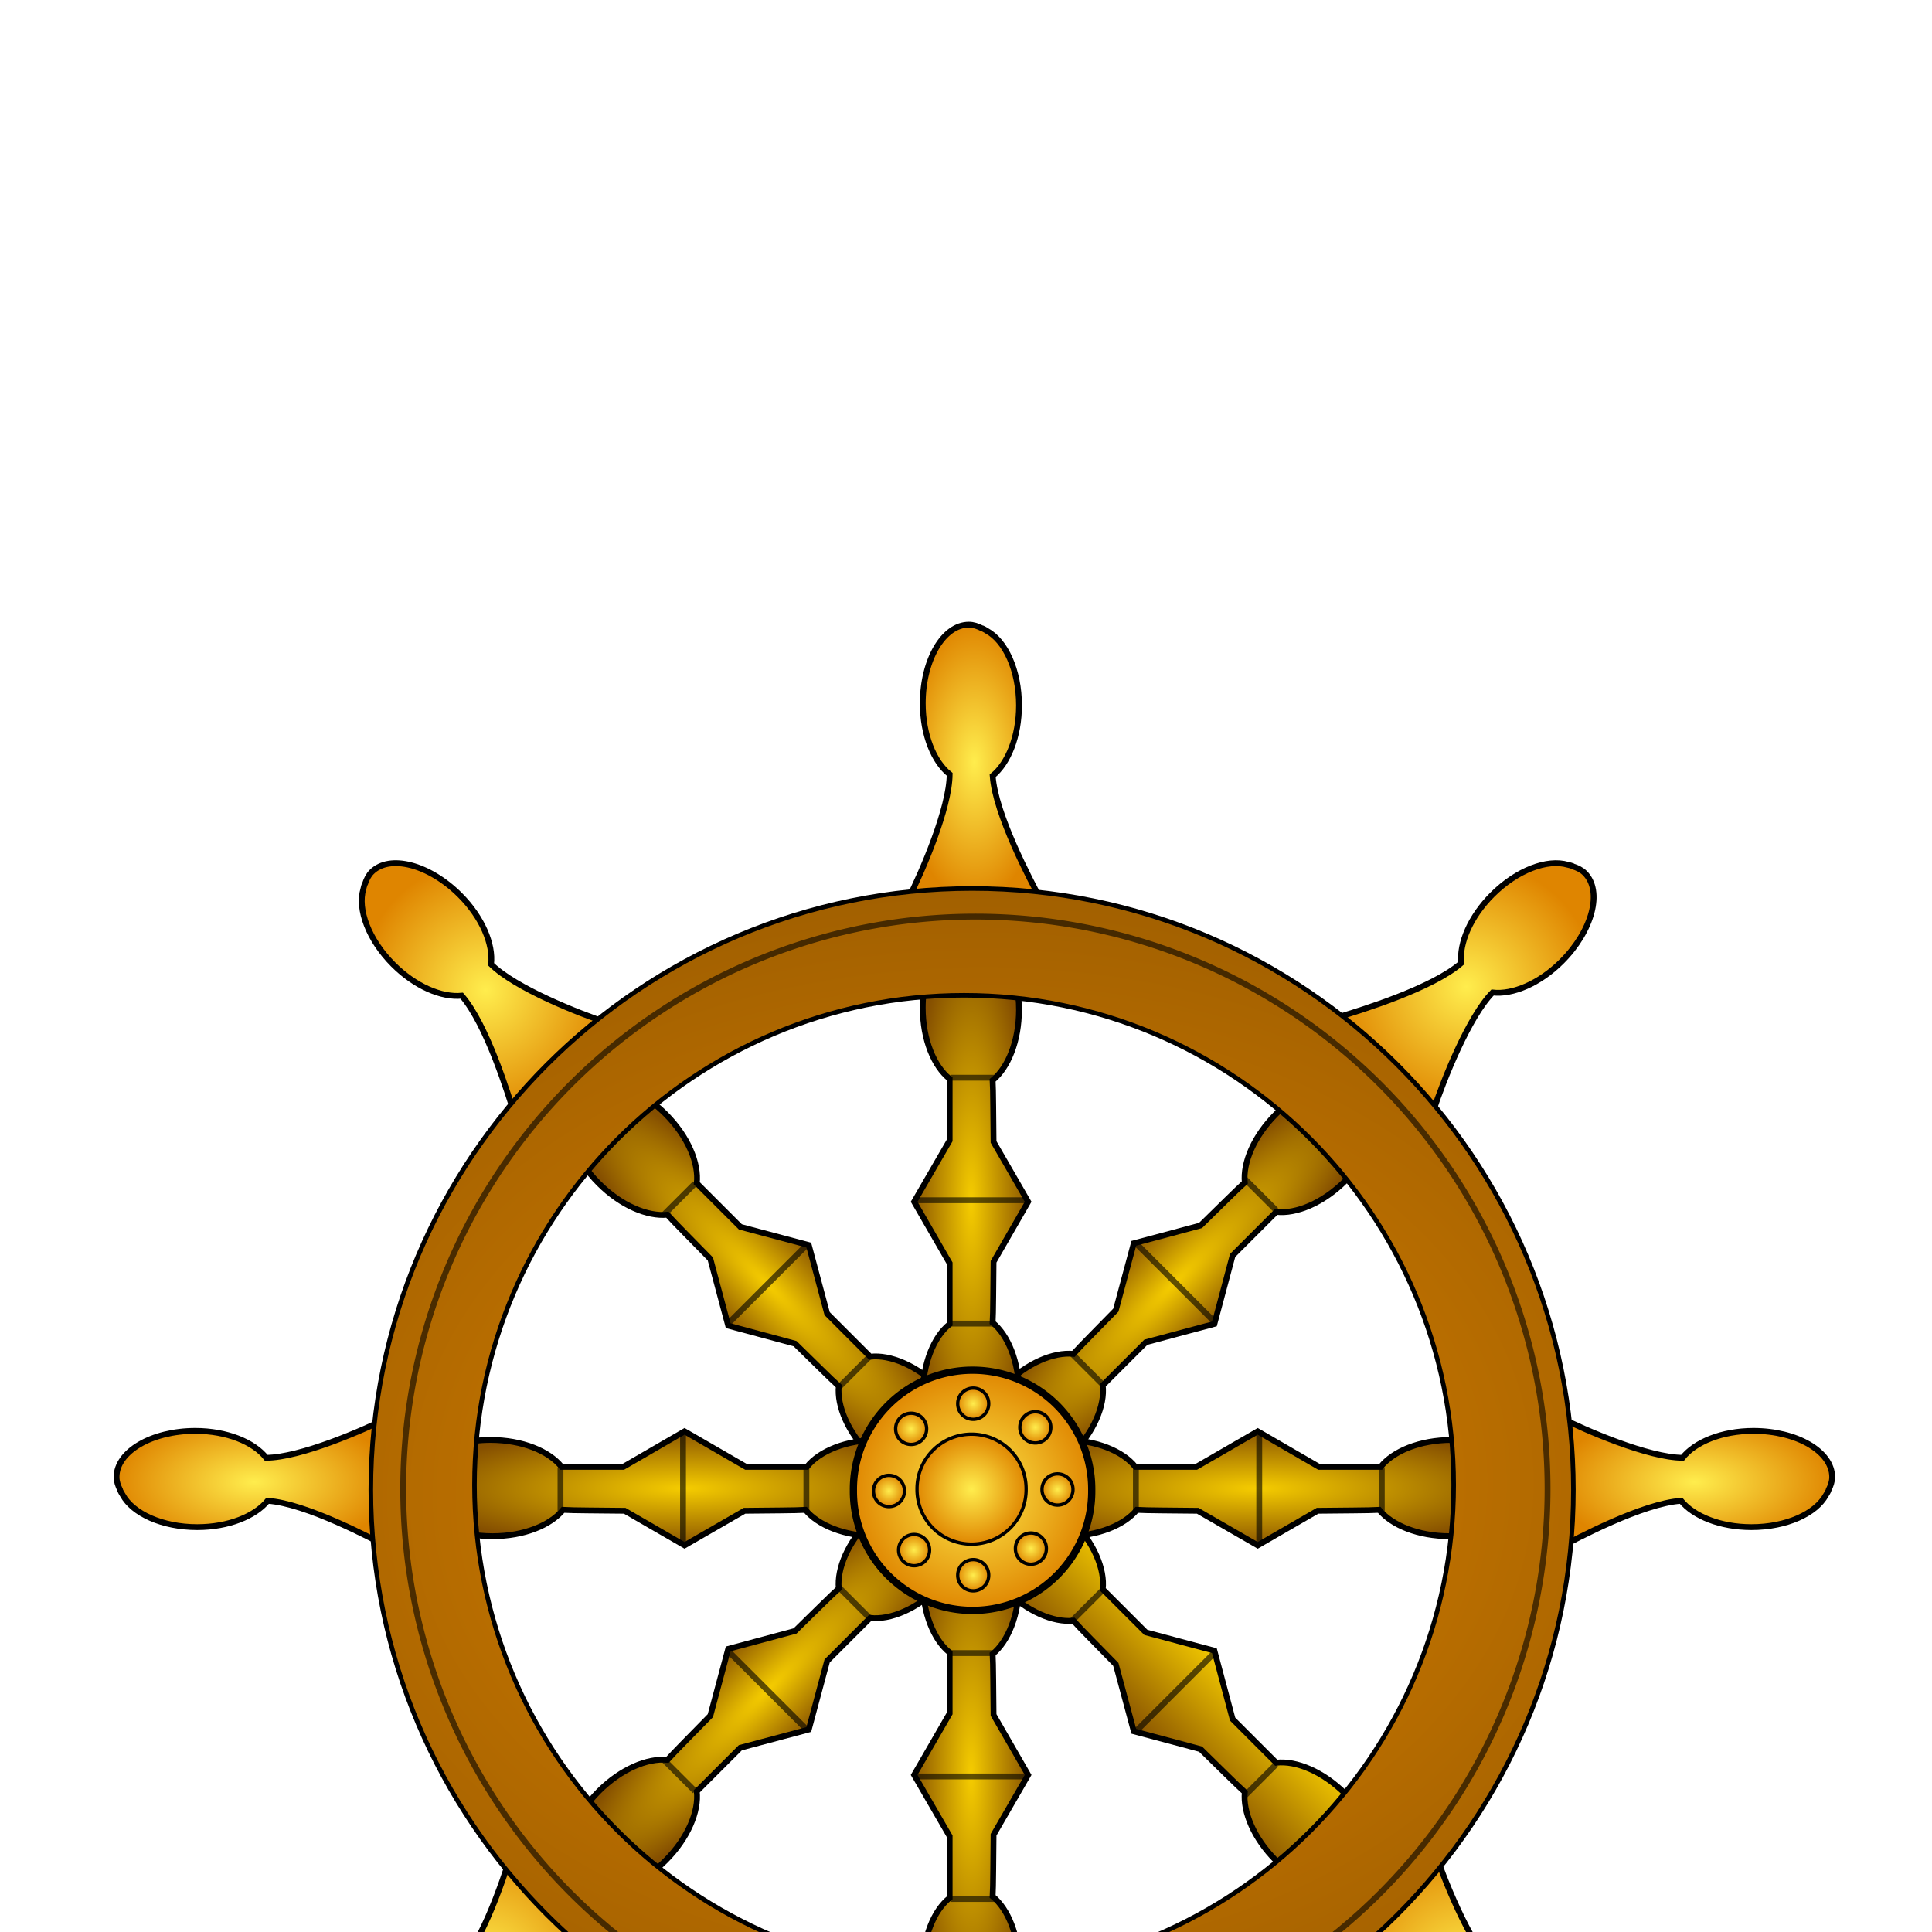<?xml version="1.0" encoding="UTF-8" standalone="no"?>
<!-- Created with Inkscape (http://www.inkscape.org/) -->
<svg
   xmlns:dc="http://purl.org/dc/elements/1.1/"
   xmlns:cc="http://creativecommons.org/ns#"
   xmlns:rdf="http://www.w3.org/1999/02/22-rdf-syntax-ns#"
   xmlns:svg="http://www.w3.org/2000/svg"
   xmlns="http://www.w3.org/2000/svg"
   xmlns:xlink="http://www.w3.org/1999/xlink"
   xmlns:sodipodi="http://sodipodi.sourceforge.net/DTD/sodipodi-0.dtd"
   xmlns:inkscape="http://www.inkscape.org/namespaces/inkscape"
   width="336.25"
   height="336.25"
   viewBox="0 0 330 170"
   id="svg2506"
   sodipodi:version="0.32"
   inkscape:version="0.46"
   version="1.0"
   sodipodi:docname="disegno_.svg"
   inkscape:output_extension="org.inkscape.output.svg.inkscape">
  <defs
     id="defs2508">
    <radialGradient
       inkscape:collect="always"
       xlink:href="#linearGradient3105"
       id="radialGradient3073"
       cx="249.566"
       cy="164.358"
       fx="249.566"
       fy="164.358"
       r="11.872"
       gradientTransform="matrix(1,0,0,2.023,-83.138,-282.291)"
       gradientUnits="userSpaceOnUse" />
    <linearGradient
       inkscape:collect="always"
       xlink:href="#linearGradient3129"
       id="linearGradient3231"
       gradientUnits="userSpaceOnUse"
       gradientTransform="matrix(0.419,0,0,1,144.854,-20.929)"
       x1="239.652"
       y1="239.148"
       x2="258.741"
       y2="239.148" />
    <linearGradient
       inkscape:collect="always"
       xlink:href="#linearGradient3129"
       id="linearGradient3229"
       gradientUnits="userSpaceOnUse"
       gradientTransform="matrix(0.419,0,0,1,144.854,21.071)"
       x1="239.652"
       y1="239.148"
       x2="258.741"
       y2="239.148" />
    <linearGradient
       inkscape:collect="always"
       xlink:href="#linearGradient3129"
       id="linearGradient3227"
       gradientUnits="userSpaceOnUse"
       gradientTransform="matrix(1.019,0,0,1,-4.841,0)"
       x1="239.652"
       y1="239.148"
       x2="258.741"
       y2="239.148" />
    <radialGradient
       inkscape:collect="always"
       xlink:href="#linearGradient3099"
       id="radialGradient3225"
       gradientUnits="userSpaceOnUse"
       gradientTransform="matrix(1,0,0,4.595,0,-860.462)"
       cx="249.016"
       cy="239.359"
       fx="249.016"
       fy="239.359"
       r="10.232" />
    <linearGradient
       inkscape:collect="always"
       xlink:href="#linearGradient3129"
       id="linearGradient3259"
       gradientUnits="userSpaceOnUse"
       gradientTransform="matrix(0.419,0,0,1,144.854,-20.929)"
       x1="239.652"
       y1="239.148"
       x2="258.741"
       y2="239.148" />
    <linearGradient
       inkscape:collect="always"
       xlink:href="#linearGradient3129"
       id="linearGradient3257"
       gradientUnits="userSpaceOnUse"
       gradientTransform="matrix(0.419,0,0,1,144.854,21.071)"
       x1="239.652"
       y1="239.148"
       x2="258.741"
       y2="239.148" />
    <linearGradient
       inkscape:collect="always"
       xlink:href="#linearGradient3129"
       id="linearGradient3255"
       gradientUnits="userSpaceOnUse"
       gradientTransform="matrix(1.019,0,0,1,-4.841,0)"
       x1="239.652"
       y1="239.148"
       x2="258.741"
       y2="239.148" />
    <radialGradient
       inkscape:collect="always"
       xlink:href="#linearGradient3099"
       id="radialGradient3253"
       gradientUnits="userSpaceOnUse"
       gradientTransform="matrix(1,0,0,4.595,0,-860.462)"
       cx="249.016"
       cy="239.359"
       fx="249.016"
       fy="239.359"
       r="10.232" />
    <linearGradient
       inkscape:collect="always"
       xlink:href="#linearGradient3129"
       id="linearGradient3267"
       gradientUnits="userSpaceOnUse"
       gradientTransform="matrix(0.419,0,0,1,144.854,-20.929)"
       x1="239.652"
       y1="239.148"
       x2="258.741"
       y2="239.148" />
    <linearGradient
       inkscape:collect="always"
       xlink:href="#linearGradient3129"
       id="linearGradient3265"
       gradientUnits="userSpaceOnUse"
       gradientTransform="matrix(0.419,0,0,1,144.854,21.071)"
       x1="239.652"
       y1="239.148"
       x2="258.741"
       y2="239.148" />
    <linearGradient
       inkscape:collect="always"
       xlink:href="#linearGradient3129"
       id="linearGradient3263"
       gradientUnits="userSpaceOnUse"
       gradientTransform="matrix(1.019,0,0,1,-4.841,0)"
       x1="239.652"
       y1="239.148"
       x2="258.741"
       y2="239.148" />
    <radialGradient
       inkscape:collect="always"
       xlink:href="#linearGradient3099"
       id="radialGradient3261"
       gradientUnits="userSpaceOnUse"
       gradientTransform="matrix(1,0,0,4.595,0,-860.462)"
       cx="249.016"
       cy="239.359"
       fx="249.016"
       fy="239.359"
       r="10.232" />
    <linearGradient
       inkscape:collect="always"
       xlink:href="#linearGradient3129"
       id="linearGradient3303"
       gradientUnits="userSpaceOnUse"
       gradientTransform="matrix(0.419,0,0,1,144.854,-20.929)"
       x1="239.652"
       y1="239.148"
       x2="258.741"
       y2="239.148" />
    <linearGradient
       inkscape:collect="always"
       xlink:href="#linearGradient3129"
       id="linearGradient3301"
       gradientUnits="userSpaceOnUse"
       gradientTransform="matrix(0.419,0,0,1,144.854,21.071)"
       x1="239.652"
       y1="239.148"
       x2="258.741"
       y2="239.148" />
    <linearGradient
       inkscape:collect="always"
       xlink:href="#linearGradient3129"
       id="linearGradient3299"
       gradientUnits="userSpaceOnUse"
       gradientTransform="matrix(1.019,0,0,1,-4.841,0)"
       x1="239.652"
       y1="239.148"
       x2="258.741"
       y2="239.148" />
    <radialGradient
       inkscape:collect="always"
       xlink:href="#linearGradient3099"
       id="radialGradient3297"
       gradientUnits="userSpaceOnUse"
       gradientTransform="matrix(1,0,0,4.595,0,-860.462)"
       cx="249.016"
       cy="239.359"
       fx="249.016"
       fy="239.359"
       r="10.232" />
    <linearGradient
       inkscape:collect="always"
       xlink:href="#linearGradient3129"
       id="linearGradient3295"
       gradientUnits="userSpaceOnUse"
       gradientTransform="matrix(0.419,0,0,1,144.854,-20.929)"
       x1="239.652"
       y1="239.148"
       x2="258.741"
       y2="239.148" />
    <linearGradient
       inkscape:collect="always"
       xlink:href="#linearGradient3129"
       id="linearGradient3293"
       gradientUnits="userSpaceOnUse"
       gradientTransform="matrix(0.419,0,0,1,144.854,21.071)"
       x1="239.652"
       y1="239.148"
       x2="258.741"
       y2="239.148" />
    <linearGradient
       inkscape:collect="always"
       xlink:href="#linearGradient3129"
       id="linearGradient3291"
       gradientUnits="userSpaceOnUse"
       gradientTransform="matrix(1.019,0,0,1,-4.841,0)"
       x1="239.652"
       y1="239.148"
       x2="258.741"
       y2="239.148" />
    <radialGradient
       inkscape:collect="always"
       xlink:href="#linearGradient3099"
       id="radialGradient3289"
       gradientUnits="userSpaceOnUse"
       gradientTransform="matrix(1,0,0,4.595,0,-860.462)"
       cx="249.016"
       cy="239.359"
       fx="249.016"
       fy="239.359"
       r="10.232" />
    <linearGradient
       inkscape:collect="always"
       xlink:href="#linearGradient3129"
       id="linearGradient3223"
       gradientUnits="userSpaceOnUse"
       gradientTransform="matrix(0.419,0,0,1,144.854,-20.929)"
       x1="239.652"
       y1="239.148"
       x2="258.741"
       y2="239.148" />
    <linearGradient
       inkscape:collect="always"
       xlink:href="#linearGradient3129"
       id="linearGradient3221"
       gradientUnits="userSpaceOnUse"
       gradientTransform="matrix(0.419,0,0,1,144.854,21.071)"
       x1="239.652"
       y1="239.148"
       x2="258.741"
       y2="239.148" />
    <linearGradient
       inkscape:collect="always"
       xlink:href="#linearGradient3129"
       id="linearGradient3219"
       gradientUnits="userSpaceOnUse"
       gradientTransform="matrix(1.019,0,0,1,-4.841,0)"
       x1="239.652"
       y1="239.148"
       x2="258.741"
       y2="239.148" />
    <radialGradient
       inkscape:collect="always"
       xlink:href="#linearGradient3099"
       id="radialGradient3217"
       gradientUnits="userSpaceOnUse"
       gradientTransform="matrix(1,0,0,4.595,0,-860.462)"
       cx="249.016"
       cy="239.359"
       fx="249.016"
       fy="239.359"
       r="10.232" />
    <linearGradient
       inkscape:collect="always"
       xlink:href="#linearGradient3129"
       id="linearGradient3179"
       gradientUnits="userSpaceOnUse"
       gradientTransform="matrix(0.419,0,0,1,144.854,-20.929)"
       x1="239.652"
       y1="239.148"
       x2="258.741"
       y2="239.148" />
    <linearGradient
       inkscape:collect="always"
       xlink:href="#linearGradient3129"
       id="linearGradient3177"
       gradientUnits="userSpaceOnUse"
       gradientTransform="matrix(0.419,0,0,1,144.854,21.071)"
       x1="239.652"
       y1="239.148"
       x2="258.741"
       y2="239.148" />
    <linearGradient
       inkscape:collect="always"
       xlink:href="#linearGradient3129"
       id="linearGradient3175"
       gradientUnits="userSpaceOnUse"
       gradientTransform="matrix(1.019,0,0,1,-4.841,0)"
       x1="239.652"
       y1="239.148"
       x2="258.741"
       y2="239.148" />
    <radialGradient
       inkscape:collect="always"
       xlink:href="#linearGradient3099"
       id="radialGradient3173"
       gradientUnits="userSpaceOnUse"
       gradientTransform="matrix(1,0,0,4.595,0,-860.462)"
       cx="249.016"
       cy="239.359"
       fx="249.016"
       fy="239.359"
       r="10.232" />
    <radialGradient
       inkscape:collect="always"
       xlink:href="#linearGradient3105"
       id="radialGradient3065"
       cx="249.566"
       cy="410.358"
       fx="249.566"
       fy="410.358"
       r="11.872"
       gradientTransform="matrix(1,0,0,2.023,-83.138,-533.972)"
       gradientUnits="userSpaceOnUse" />
    <radialGradient
       inkscape:collect="always"
       xlink:href="#linearGradient3105"
       id="radialGradient3069"
       cx="372.566"
       cy="287.358"
       fx="372.566"
       fy="287.358"
       r="24.019"
       gradientTransform="matrix(1,0,0,0.494,-83.138,31.18)"
       gradientUnits="userSpaceOnUse" />
    <radialGradient
       inkscape:collect="always"
       xlink:href="#linearGradient3105"
       id="radialGradient3061"
       cx="126.566"
       cy="287.358"
       fx="126.566"
       fy="287.358"
       r="24.019"
       gradientTransform="matrix(1,0,0,0.494,-83.138,31.18)"
       gradientUnits="userSpaceOnUse" />
    <radialGradient
       inkscape:collect="always"
       xlink:href="#linearGradient3105"
       id="radialGradient3067"
       cx="333.606"
       cy="370.826"
       fx="333.606"
       fy="370.826"
       r="22.239"
       gradientTransform="matrix(1,0,0,0.974,-83.138,-104.606)"
       gradientUnits="userSpaceOnUse" />
    <radialGradient
       inkscape:collect="always"
       xlink:href="#linearGradient3105"
       id="radialGradient3075"
       cx="166.098"
       cy="203.318"
       fx="166.098"
       fy="203.318"
       r="21.667"
       gradientTransform="matrix(1,0,0,1.026,-83.138,-119.502)"
       gradientUnits="userSpaceOnUse" />
    <radialGradient
       inkscape:collect="always"
       xlink:href="#linearGradient3105"
       id="radialGradient3063"
       cx="166.098"
       cy="370.254"
       fx="166.098"
       fy="370.254"
       r="21.667"
       gradientTransform="matrix(1,0,0,1.026,-83.138,-123.907)"
       gradientUnits="userSpaceOnUse" />
    <radialGradient
       inkscape:collect="always"
       xlink:href="#linearGradient3105"
       id="radialGradient3071"
       cx="333.606"
       cy="202.746"
       fx="333.606"
       fy="202.746"
       r="22.239"
       gradientTransform="matrix(1,0,0,0.974,-83.138,-108.927)"
       gradientUnits="userSpaceOnUse" />
    <linearGradient
       inkscape:collect="always"
       xlink:href="#linearGradient3129"
       id="linearGradient3155"
       gradientUnits="userSpaceOnUse"
       gradientTransform="matrix(0.419,0,0,1,144.854,-20.929)"
       x1="239.652"
       y1="239.148"
       x2="258.741"
       y2="239.148" />
    <linearGradient
       inkscape:collect="always"
       xlink:href="#linearGradient3129"
       id="linearGradient3147"
       gradientUnits="userSpaceOnUse"
       gradientTransform="matrix(0.419,0,0,1,144.854,21.071)"
       x1="239.652"
       y1="239.148"
       x2="258.741"
       y2="239.148" />
    <linearGradient
       inkscape:collect="always"
       id="linearGradient3129">
      <stop
         style="stop-color:#dd8300;stop-opacity:1;"
         offset="0"
         id="stop3131" />
      <stop
         style="stop-color:#dd8300;stop-opacity:0;"
         offset="1"
         id="stop3133" />
    </linearGradient>
    <linearGradient
       inkscape:collect="always"
       xlink:href="#linearGradient3129"
       id="linearGradient3135"
       x1="239.652"
       y1="239.148"
       x2="258.741"
       y2="239.148"
       gradientUnits="userSpaceOnUse"
       gradientTransform="matrix(1.019,0,0,1,-4.841,0)" />
    <linearGradient
       id="linearGradient3099">
      <stop
         id="stop3101"
         offset="0"
         style="stop-color:#f5cc00;stop-opacity:1;" />
      <stop
         id="stop3103"
         offset="1"
         style="stop-color:#854f00;stop-opacity:1;" />
    </linearGradient>
    <radialGradient
       inkscape:collect="always"
       xlink:href="#linearGradient3099"
       id="radialGradient3095"
       cx="249.016"
       cy="239.359"
       fx="249.016"
       fy="239.359"
       r="10.232"
       gradientTransform="matrix(1,0,0,4.595,0,-860.462)"
       gradientUnits="userSpaceOnUse" />
    <linearGradient
       id="linearGradient3031">
      <stop
         style="stop-color:#dd8300;stop-opacity:1;"
         offset="0"
         id="stop3033" />
      <stop
         style="stop-color:#854f00;stop-opacity:1;"
         offset="1"
         id="stop3035" />
    </linearGradient>
    <radialGradient
       inkscape:collect="always"
       xlink:href="#linearGradient3031"
       id="radialGradient3037"
       cx="249.182"
       cy="288.605"
       fx="249.182"
       fy="288.605"
       r="103.094"
       gradientUnits="userSpaceOnUse"
       gradientTransform="matrix(1.975,-5.429304e-2,4.052114e-2,1.474,-337.881,-237.498)" />
    <radialGradient
       inkscape:collect="always"
       xlink:href="#linearGradient3105"
       id="radialGradient3121"
       cx="242.857"
       cy="278.791"
       fx="242.857"
       fy="278.791"
       r="16.929"
       gradientUnits="userSpaceOnUse" />
    <radialGradient
       inkscape:collect="always"
       xlink:href="#linearGradient3105"
       id="radialGradient3123"
       cx="242.857"
       cy="278.791"
       fx="242.857"
       fy="278.791"
       r="16.929"
       gradientUnits="userSpaceOnUse" />
    <radialGradient
       inkscape:collect="always"
       xlink:href="#linearGradient3105"
       id="radialGradient3311"
       gradientUnits="userSpaceOnUse"
       cx="242.857"
       cy="278.791"
       fx="242.857"
       fy="278.791"
       r="16.929" />
    <radialGradient
       inkscape:collect="always"
       xlink:href="#linearGradient3105"
       id="radialGradient3315"
       gradientUnits="userSpaceOnUse"
       cx="242.857"
       cy="278.791"
       fx="242.857"
       fy="278.791"
       r="16.929" />
    <radialGradient
       inkscape:collect="always"
       xlink:href="#linearGradient3105"
       id="radialGradient3319"
       gradientUnits="userSpaceOnUse"
       cx="242.857"
       cy="278.791"
       fx="242.857"
       fy="278.791"
       r="16.929" />
    <radialGradient
       inkscape:collect="always"
       xlink:href="#linearGradient3105"
       id="radialGradient3323"
       gradientUnits="userSpaceOnUse"
       cx="242.857"
       cy="278.791"
       fx="242.857"
       fy="278.791"
       r="16.929" />
    <radialGradient
       inkscape:collect="always"
       xlink:href="#linearGradient3105"
       id="radialGradient3327"
       gradientUnits="userSpaceOnUse"
       cx="242.857"
       cy="278.791"
       fx="242.857"
       fy="278.791"
       r="16.929" />
    <radialGradient
       inkscape:collect="always"
       xlink:href="#linearGradient3105"
       id="radialGradient3331"
       gradientUnits="userSpaceOnUse"
       cx="242.857"
       cy="278.791"
       fx="242.857"
       fy="278.791"
       r="16.929" />
    <radialGradient
       inkscape:collect="always"
       xlink:href="#linearGradient3105"
       id="radialGradient3335"
       gradientUnits="userSpaceOnUse"
       cx="242.857"
       cy="278.791"
       fx="242.857"
       fy="278.791"
       r="16.929" />
    <linearGradient
       id="linearGradient3105">
      <stop
         style="stop-color:#ffed4d;stop-opacity:1;"
         offset="0"
         id="stop3107" />
      <stop
         style="stop-color:#df8500;stop-opacity:1;"
         offset="1"
         id="stop3109" />
    </linearGradient>
    <radialGradient
       inkscape:collect="always"
       xlink:href="#linearGradient3105"
       id="radialGradient3339"
       gradientUnits="userSpaceOnUse"
       cx="242.857"
       cy="278.791"
       fx="242.857"
       fy="278.791"
       r="16.929" />
    <inkscape:perspective
       sodipodi:type="inkscape:persp3d"
       inkscape:vp_x="0 : 526.18109 : 1"
       inkscape:vp_y="0 : 1000 : 0"
       inkscape:vp_z="744.09448 : 526.18109 : 1"
       inkscape:persp3d-origin="372.04724 : 350.78739 : 1"
       id="perspective2514" />
    <radialGradient
       inkscape:collect="always"
       xlink:href="#linearGradient3099"
       id="radialGradient4901"
       cx="249.016"
       cy="239.359"
       fx="249.016"
       fy="239.359"
       r="10.232"
       gradientTransform="matrix(1,0,0,4.595,0,-860.462)"
       gradientUnits="userSpaceOnUse" />
    <radialGradient
       inkscape:collect="always"
       xlink:href="#linearGradient3099"
       id="radialGradient4909"
       cx="249.016"
       cy="239.359"
       fx="249.016"
       fy="239.359"
       r="10.232"
       gradientTransform="matrix(1,0,0,4.595,0,-860.462)"
       gradientUnits="userSpaceOnUse" />
    <radialGradient
       inkscape:collect="always"
       xlink:href="#linearGradient3099"
       id="radialGradient4917"
       cx="249.016"
       cy="239.359"
       fx="249.016"
       fy="239.359"
       r="10.232"
       gradientTransform="matrix(1,0,0,4.595,0,-860.462)"
       gradientUnits="userSpaceOnUse" />
    <linearGradient
       inkscape:collect="always"
       xlink:href="#linearGradient3099"
       id="linearGradient4925"
       x1="238.784"
       y1="239.359"
       x2="259.247"
       y2="239.359"
       gradientUnits="userSpaceOnUse" />
    <radialGradient
       inkscape:collect="always"
       xlink:href="#linearGradient3099"
       id="radialGradient4933"
       cx="249.016"
       cy="239.359"
       fx="249.016"
       fy="239.359"
       r="10.232"
       gradientTransform="matrix(1,0,0,4.595,0,-860.462)"
       gradientUnits="userSpaceOnUse" />
    <radialGradient
       inkscape:collect="always"
       xlink:href="#linearGradient3099"
       id="radialGradient4941"
       cx="249.016"
       cy="239.359"
       fx="249.016"
       fy="239.359"
       r="10.232"
       gradientTransform="matrix(1,0,0,4.595,0,-860.462)"
       gradientUnits="userSpaceOnUse" />
    <radialGradient
       inkscape:collect="always"
       xlink:href="#linearGradient3099"
       id="radialGradient4949"
       cx="249.016"
       cy="239.359"
       fx="249.016"
       fy="239.359"
       r="10.232"
       gradientTransform="matrix(1,0,0,4.595,0,-860.462)"
       gradientUnits="userSpaceOnUse" />
    <radialGradient
       inkscape:collect="always"
       xlink:href="#linearGradient3099"
       id="radialGradient4957"
       cx="249.016"
       cy="239.359"
       fx="249.016"
       fy="239.359"
       r="10.232"
       gradientTransform="matrix(1,0,0,4.595,0,-860.462)"
       gradientUnits="userSpaceOnUse" />
  </defs>
  <sodipodi:namedview
     id="base"
     pagecolor="#ffffff"
     bordercolor="#666666"
     borderopacity="1.0"
     inkscape:pageopacity="0.0"
     inkscape:pageshadow="2"
     inkscape:zoom="2.16"
     inkscape:cx="142.53578"
     inkscape:cy="174.45722"
     inkscape:document-units="px"
     inkscape:current-layer="layer1"
     showgrid="false"
     inkscape:window-width="1680"
     inkscape:window-height="997"
     inkscape:window-x="-4"
     inkscape:window-y="-4" />
  <g
     inkscape:label="Livello 1"
     inkscape:groupmode="layer"
     id="layer1">
    <path
       style="fill:url(#radialGradient3073);fill-opacity:1;stroke:#000000;stroke-width:0.995;stroke-miterlimit:4;stroke-dasharray:none;stroke-opacity:1"
       d="M 165.491,26.698 C 161.135,26.698 157.616,32.732 157.616,40.143 C 157.616,45.536 159.516,50.128 162.21,52.259 C 162.171,58.039 157.611,68.676 155.054,73.741 L 177.804,73.741 C 175.966,70.293 169.998,59.064 169.554,52.507 C 172.196,50.342 174.054,45.813 174.054,40.483 C 174.054,34.493 171.736,29.48 168.554,27.749 C 168.299,27.565 168.039,27.454 167.772,27.316 C 167.753,27.309 167.729,27.323 167.71,27.316 C 166.999,26.958 166.269,26.698 165.491,26.698 z"
       id="path1415" />
    <g
       id="g3191"
       transform="matrix(0,1,-1,0,454.237,-74.795)"
       style="fill-opacity:1.0;fill:url(#radialGradient4917)">
      <path
         style="fill:url(#radialGradient4917);fill-opacity:1.0;stroke:#000000;stroke-width:0.995;stroke-miterlimit:4;stroke-dasharray:none;stroke-opacity:1"
         d="M 248.625,192.844 C 244.269,192.844 240.75,198.87 240.75,206.281 C 240.75,211.674 242.65,216.275 245.344,218.406 C 245.335,219.787 245.348,225.153 245.344,228.938 L 239.281,239.406 L 245.344,249.906 C 245.348,253.627 245.335,258.948 245.344,260.312 C 242.65,262.444 240.75,267.044 240.75,272.438 C 240.75,279.848 244.269,285.875 248.625,285.875 C 249.403,285.875 250.133,285.608 250.844,285.25 C 250.863,285.243 250.887,285.257 250.906,285.25 C 251.173,285.112 251.433,285.027 251.688,284.844 C 254.87,283.112 257.188,278.084 257.188,272.094 C 257.187,266.764 255.33,262.227 252.688,260.062 C 252.793,258.503 252.791,253.375 252.844,249.656 L 258.75,239.406 L 252.844,229.188 C 252.791,225.414 252.794,220.232 252.688,218.656 C 255.33,216.492 257.187,211.955 257.188,206.625 C 257.188,200.635 254.87,195.607 251.688,193.875 C 251.433,193.692 251.173,193.607 250.906,193.469 C 250.887,193.462 250.863,193.475 250.844,193.469 C 250.133,193.11 249.403,192.844 248.625,192.844 z"
         id="path3193" />
      <path
         style="opacity:0.608;fill:url(#radialGradient4917);fill-opacity:1.0;fill-rule:evenodd;stroke:#000000;stroke-width:1px;stroke-linecap:butt;stroke-linejoin:miter;stroke-opacity:1"
         d="M 239.804,239.148 L 258.231,239.148"
         id="path3195" />
      <path
         id="path3197"
         d="M 245.581,260.219 L 253.169,260.219"
         style="opacity:0.608;fill:url(#radialGradient4917);fill-opacity:1.0;fill-rule:evenodd;stroke:#000000;stroke-width:1px;stroke-linecap:butt;stroke-linejoin:miter;stroke-opacity:1" />
      <path
         style="opacity:0.608;fill:url(#radialGradient4917);fill-opacity:1.0;fill-rule:evenodd;stroke:#000000;stroke-width:1px;stroke-linecap:butt;stroke-linejoin:miter;stroke-opacity:1"
         d="M 245.581,218.219 L 253.169,218.219"
         id="path3199" />
    </g>
    <g
       id="g3233"
       transform="matrix(-0.707,0.707,0.707,0.707,138.058,-205.76)"
       style="fill-opacity:1.0;fill:url(#radialGradient4957)">
      <path
         style="fill:url(#radialGradient4957);fill-opacity:1.0;stroke:#000000;stroke-width:0.995;stroke-miterlimit:4;stroke-dasharray:none;stroke-opacity:1"
         d="M 248.625,192.844 C 244.269,192.844 240.75,198.87 240.75,206.281 C 240.75,211.674 242.65,216.275 245.344,218.406 C 245.335,219.787 245.348,225.153 245.344,228.938 L 239.281,239.406 L 245.344,249.906 C 245.348,253.627 245.335,258.948 245.344,260.312 C 242.65,262.444 240.75,267.044 240.75,272.438 C 240.75,279.848 244.269,285.875 248.625,285.875 C 249.403,285.875 250.133,285.608 250.844,285.25 C 250.863,285.243 250.887,285.257 250.906,285.25 C 251.173,285.112 251.433,285.027 251.688,284.844 C 254.87,283.112 257.188,278.084 257.188,272.094 C 257.187,266.764 255.33,262.227 252.688,260.062 C 252.793,258.503 252.791,253.375 252.844,249.656 L 258.75,239.406 L 252.844,229.188 C 252.791,225.414 252.794,220.232 252.688,218.656 C 255.33,216.492 257.187,211.955 257.188,206.625 C 257.188,200.635 254.87,195.607 251.688,193.875 C 251.433,193.692 251.173,193.607 250.906,193.469 C 250.887,193.462 250.863,193.475 250.844,193.469 C 250.133,193.11 249.403,192.844 248.625,192.844 z"
         id="path3235" />
      <path
         style="opacity:0.608;fill:url(#radialGradient4957);fill-opacity:1.0;fill-rule:evenodd;stroke:#000000;stroke-width:1px;stroke-linecap:butt;stroke-linejoin:miter;stroke-opacity:1"
         d="M 239.804,239.148 L 258.231,239.148"
         id="path3237" />
      <path
         id="path3239"
         d="M 245.581,260.219 L 253.169,260.219"
         style="opacity:0.608;fill:url(#radialGradient4957);fill-opacity:1.0;fill-rule:evenodd;stroke:#000000;stroke-width:1px;stroke-linecap:butt;stroke-linejoin:miter;stroke-opacity:1" />
      <path
         style="opacity:0.608;fill:url(#radialGradient4957);fill-opacity:1.0;fill-rule:evenodd;stroke:#000000;stroke-width:1px;stroke-linecap:butt;stroke-linejoin:miter;stroke-opacity:1"
         d="M 245.581,218.219 L 253.169,218.219"
         id="path3241" />
    </g>
    <g
       transform="matrix(-0.707,0.707,-0.707,-0.707,545.859,202.041)"
       id="g3243"
       style="fill-opacity:1.0;fill:url(#linearGradient4925)">
      <path
         id="path3245"
         d="M 248.625,192.844 C 244.269,192.844 240.75,198.87 240.75,206.281 C 240.75,211.674 242.65,216.275 245.344,218.406 C 245.335,219.787 245.348,225.153 245.344,228.938 L 239.281,239.406 L 245.344,249.906 C 245.348,253.627 245.335,258.948 245.344,260.312 C 242.65,262.444 240.75,267.044 240.75,272.438 C 240.75,279.848 244.269,285.875 248.625,285.875 C 249.403,285.875 250.133,285.608 250.844,285.25 C 250.863,285.243 250.887,285.257 250.906,285.25 C 251.173,285.112 251.433,285.027 251.688,284.844 C 254.87,283.112 257.188,278.084 257.188,272.094 C 257.187,266.764 255.33,262.227 252.688,260.062 C 252.793,258.503 252.791,253.375 252.844,249.656 L 258.75,239.406 L 252.844,229.188 C 252.791,225.414 252.794,220.232 252.688,218.656 C 255.33,216.492 257.187,211.955 257.188,206.625 C 257.188,200.635 254.87,195.607 251.688,193.875 C 251.433,193.692 251.173,193.607 250.906,193.469 C 250.887,193.462 250.863,193.475 250.844,193.469 C 250.133,193.11 249.403,192.844 248.625,192.844 z"
         style="fill:url(#linearGradient4925);fill-opacity:1.0;stroke:#000000;stroke-width:0.995;stroke-miterlimit:4;stroke-dasharray:none;stroke-opacity:1" />
      <path
         id="path3247"
         d="M 239.804,239.148 L 258.231,239.148"
         style="opacity:0.608;fill:url(#linearGradient4925);fill-opacity:1.0;fill-rule:evenodd;stroke:#000000;stroke-width:1px;stroke-linecap:butt;stroke-linejoin:miter;stroke-opacity:1" />
      <path
         style="opacity:0.608;fill:url(#linearGradient4925);fill-opacity:1.0;fill-rule:evenodd;stroke:#000000;stroke-width:1px;stroke-linecap:butt;stroke-linejoin:miter;stroke-opacity:1"
         d="M 245.581,260.219 L 253.169,260.219"
         id="path3249" />
      <path
         id="path3251"
         d="M 245.581,218.219 L 253.169,218.219"
         style="opacity:0.608;fill:url(#linearGradient4925);fill-opacity:1.0;fill-rule:evenodd;stroke:#000000;stroke-width:1px;stroke-linecap:butt;stroke-linejoin:miter;stroke-opacity:1" />
    </g>
    <g
       id="g3279"
       transform="matrix(-0.707,-0.707,0.707,-0.707,138.058,553.844)"
       style="fill-opacity:1.0;fill:url(#radialGradient4941)">
      <path
         style="fill:url(#radialGradient4941);fill-opacity:1.0;stroke:#000000;stroke-width:0.995;stroke-miterlimit:4;stroke-dasharray:none;stroke-opacity:1"
         d="M 248.625,192.844 C 244.269,192.844 240.75,198.87 240.75,206.281 C 240.75,211.674 242.65,216.275 245.344,218.406 C 245.335,219.787 245.348,225.153 245.344,228.938 L 239.281,239.406 L 245.344,249.906 C 245.348,253.627 245.335,258.948 245.344,260.312 C 242.65,262.444 240.75,267.044 240.75,272.438 C 240.75,279.848 244.269,285.875 248.625,285.875 C 249.403,285.875 250.133,285.608 250.844,285.25 C 250.863,285.243 250.887,285.257 250.906,285.25 C 251.173,285.112 251.433,285.027 251.688,284.844 C 254.87,283.112 257.188,278.084 257.188,272.094 C 257.187,266.764 255.33,262.227 252.688,260.062 C 252.793,258.503 252.791,253.375 252.844,249.656 L 258.75,239.406 L 252.844,229.188 C 252.791,225.414 252.794,220.232 252.688,218.656 C 255.33,216.492 257.187,211.955 257.188,206.625 C 257.188,200.635 254.87,195.607 251.688,193.875 C 251.433,193.692 251.173,193.607 250.906,193.469 C 250.887,193.462 250.863,193.475 250.844,193.469 C 250.133,193.11 249.403,192.844 248.625,192.844 z"
         id="path3281" />
      <path
         style="opacity:0.608;fill:url(#radialGradient4941);fill-opacity:1.0;fill-rule:evenodd;stroke:#000000;stroke-width:1px;stroke-linecap:butt;stroke-linejoin:miter;stroke-opacity:1"
         d="M 239.804,239.148 L 258.231,239.148"
         id="path3283" />
      <path
         id="path3285"
         d="M 245.581,260.219 L 253.169,260.219"
         style="opacity:0.608;fill:url(#radialGradient4941);fill-opacity:1.0;fill-rule:evenodd;stroke:#000000;stroke-width:1px;stroke-linecap:butt;stroke-linejoin:miter;stroke-opacity:1" />
      <path
         style="opacity:0.608;fill:url(#radialGradient4941);fill-opacity:1.0;fill-rule:evenodd;stroke:#000000;stroke-width:1px;stroke-linecap:butt;stroke-linejoin:miter;stroke-opacity:1"
         d="M 245.581,218.219 L 253.169,218.219"
         id="path3287" />
    </g>
    <g
       transform="matrix(-0.707,-0.707,-0.707,0.707,545.859,146.043)"
       id="g3269"
       style="fill-opacity:1.0;fill:url(#radialGradient4909)">
      <path
         id="path3271"
         d="M 248.625,192.844 C 244.269,192.844 240.75,198.87 240.75,206.281 C 240.75,211.674 242.65,216.275 245.344,218.406 C 245.335,219.787 245.348,225.153 245.344,228.938 L 239.281,239.406 L 245.344,249.906 C 245.348,253.627 245.335,258.948 245.344,260.312 C 242.65,262.444 240.75,267.044 240.75,272.438 C 240.75,279.848 244.269,285.875 248.625,285.875 C 249.403,285.875 250.133,285.608 250.844,285.25 C 250.863,285.243 250.887,285.257 250.906,285.25 C 251.173,285.112 251.433,285.027 251.688,284.844 C 254.87,283.112 257.188,278.084 257.188,272.094 C 257.187,266.764 255.33,262.227 252.688,260.062 C 252.793,258.503 252.791,253.375 252.844,249.656 L 258.75,239.406 L 252.844,229.188 C 252.791,225.414 252.794,220.232 252.688,218.656 C 255.33,216.492 257.187,211.955 257.188,206.625 C 257.188,200.635 254.87,195.607 251.688,193.875 C 251.433,193.692 251.173,193.607 250.906,193.469 C 250.887,193.462 250.863,193.475 250.844,193.469 C 250.133,193.11 249.403,192.844 248.625,192.844 z"
         style="fill:url(#radialGradient4909);fill-opacity:1.0;stroke:#000000;stroke-width:0.995;stroke-miterlimit:4;stroke-dasharray:none;stroke-opacity:1" />
      <path
         id="path3273"
         d="M 239.804,239.148 L 258.231,239.148"
         style="opacity:0.608;fill:url(#radialGradient4909);fill-opacity:1.0;fill-rule:evenodd;stroke:#000000;stroke-width:1px;stroke-linecap:butt;stroke-linejoin:miter;stroke-opacity:1" />
      <path
         style="opacity:0.608;fill:url(#radialGradient4909);fill-opacity:1.0;fill-rule:evenodd;stroke:#000000;stroke-width:1px;stroke-linecap:butt;stroke-linejoin:miter;stroke-opacity:1"
         d="M 245.581,260.219 L 253.169,260.219"
         id="path3275" />
      <path
         id="path3277"
         d="M 245.581,218.219 L 253.169,218.219"
         style="opacity:0.608;fill:url(#radialGradient4909);fill-opacity:1.0;fill-rule:evenodd;stroke:#000000;stroke-width:1px;stroke-linecap:butt;stroke-linejoin:miter;stroke-opacity:1" />
    </g>
    <g
       transform="matrix(0,1,1,0,-122.482,-74.795)"
       id="g3181"
       style="stroke:#000000;stroke-opacity:1;fill-opacity:1.0;fill:url(#radialGradient4949)">
      <path
         id="path3183"
         d="M 248.625,192.844 C 244.269,192.844 240.75,198.87 240.75,206.281 C 240.75,211.674 242.65,216.275 245.344,218.406 C 245.335,219.787 245.348,225.153 245.344,228.938 L 239.281,239.406 L 245.344,249.906 C 245.348,253.627 245.335,258.948 245.344,260.312 C 242.65,262.444 240.75,267.044 240.75,272.438 C 240.75,279.848 244.269,285.875 248.625,285.875 C 249.403,285.875 250.133,285.608 250.844,285.25 C 250.863,285.243 250.887,285.257 250.906,285.25 C 251.173,285.112 251.433,285.027 251.688,284.844 C 254.87,283.112 257.188,278.084 257.188,272.094 C 257.187,266.764 255.33,262.227 252.688,260.062 C 252.793,258.503 252.791,253.375 252.844,249.656 L 258.75,239.406 L 252.844,229.188 C 252.791,225.414 252.794,220.232 252.688,218.656 C 255.33,216.492 257.187,211.955 257.188,206.625 C 257.188,200.635 254.87,195.607 251.688,193.875 C 251.433,193.692 251.173,193.607 250.906,193.469 C 250.887,193.462 250.863,193.475 250.844,193.469 C 250.133,193.11 249.403,192.844 248.625,192.844 z"
         style="fill:url(#radialGradient4949);fill-opacity:1.0;stroke:#000000;stroke-width:0.995;stroke-miterlimit:4;stroke-dasharray:none;stroke-opacity:1" />
      <path
         id="path3185"
         d="M 239.804,239.148 L 258.231,239.148"
         style="opacity:0.608;fill:url(#radialGradient4949);fill-opacity:1.0;fill-rule:evenodd;stroke:#000000;stroke-width:1px;stroke-linecap:butt;stroke-linejoin:miter;stroke-opacity:1" />
      <path
         style="opacity:0.608;fill:url(#radialGradient4949);fill-opacity:1.0;fill-rule:evenodd;stroke:#000000;stroke-width:1px;stroke-linecap:butt;stroke-linejoin:miter;stroke-opacity:1"
         d="M 245.581,260.219 L 253.169,260.219"
         id="path3187" />
      <path
         id="path3189"
         d="M 245.581,218.219 L 253.169,218.219"
         style="opacity:0.608;fill:url(#radialGradient4949);fill-opacity:1.0;fill-rule:evenodd;stroke:#000000;stroke-width:1px;stroke-linecap:butt;stroke-linejoin:miter;stroke-opacity:1" />
    </g>
    <g
       id="g3163"
       transform="matrix(1,0,0,-1,-83.138,462.58)"
       style="fill-opacity:1.0;fill:url(#radialGradient4933)">
      <path
         style="fill:url(#radialGradient4933);fill-opacity:1.0;stroke:#000000;stroke-width:0.995;stroke-miterlimit:4;stroke-dasharray:none;stroke-opacity:1"
         d="M 248.625,192.844 C 244.269,192.844 240.75,198.87 240.75,206.281 C 240.75,211.674 242.65,216.275 245.344,218.406 C 245.335,219.787 245.348,225.153 245.344,228.938 L 239.281,239.406 L 245.344,249.906 C 245.348,253.627 245.335,258.948 245.344,260.312 C 242.65,262.444 240.75,267.044 240.75,272.438 C 240.75,279.848 244.269,285.875 248.625,285.875 C 249.403,285.875 250.133,285.608 250.844,285.25 C 250.863,285.243 250.887,285.257 250.906,285.25 C 251.173,285.112 251.433,285.027 251.688,284.844 C 254.87,283.112 257.188,278.084 257.188,272.094 C 257.187,266.764 255.33,262.227 252.688,260.062 C 252.793,258.503 252.791,253.375 252.844,249.656 L 258.75,239.406 L 252.844,229.188 C 252.791,225.414 252.794,220.232 252.688,218.656 C 255.33,216.492 257.187,211.955 257.188,206.625 C 257.188,200.635 254.87,195.607 251.688,193.875 C 251.433,193.692 251.173,193.607 250.906,193.469 C 250.887,193.462 250.863,193.475 250.844,193.469 C 250.133,193.11 249.403,192.844 248.625,192.844 z"
         id="path3165" />
      <path
         style="opacity:0.608;fill:url(#radialGradient4933);fill-opacity:1.0;fill-rule:evenodd;stroke:#000000;stroke-width:1px;stroke-linecap:butt;stroke-linejoin:miter;stroke-opacity:1"
         d="M 239.804,239.148 L 258.231,239.148"
         id="path3167" />
      <path
         id="path3169"
         d="M 245.581,260.219 L 253.169,260.219"
         style="opacity:0.608;fill:url(#radialGradient4933);fill-opacity:1.0;fill-rule:evenodd;stroke:#000000;stroke-width:1px;stroke-linecap:butt;stroke-linejoin:miter;stroke-opacity:1" />
      <path
         style="opacity:0.608;fill:url(#radialGradient4933);fill-opacity:1.0;fill-rule:evenodd;stroke:#000000;stroke-width:1px;stroke-linecap:butt;stroke-linejoin:miter;stroke-opacity:1"
         d="M 245.581,218.219 L 253.169,218.219"
         id="path3171" />
    </g>
    <path
       id="path1526"
       d="M 165.491,319.741 C 161.135,319.741 157.616,313.706 157.616,306.296 C 157.616,300.902 159.516,296.311 162.21,294.179 C 162.171,288.4 157.611,277.762 155.054,272.698 L 177.804,272.698 C 175.966,276.146 169.998,287.374 169.554,293.932 C 172.196,296.097 174.054,300.626 174.054,305.956 C 174.054,311.946 171.736,316.958 168.554,318.69 C 168.299,318.873 168.039,318.985 167.772,319.123 C 167.753,319.129 167.729,319.116 167.71,319.123 C 166.999,319.481 166.269,319.741 165.491,319.741 z"
       style="fill:url(#radialGradient3065);fill-opacity:1;stroke:#000000;stroke-width:0.995;stroke-miterlimit:4;stroke-dasharray:none;stroke-opacity:1" />
    <path
       id="path1528"
       d="M 312.95,172.282 C 312.95,167.926 306.916,164.407 299.505,164.407 C 294.112,164.407 289.52,166.307 287.389,169.001 C 281.609,168.962 270.972,164.402 265.907,161.844 L 265.907,184.594 C 269.355,182.757 280.583,176.789 287.141,176.344 C 289.306,178.987 293.835,180.844 299.165,180.844 C 305.155,180.844 310.168,178.526 311.899,175.344 C 312.082,175.09 312.194,174.83 312.332,174.563 C 312.339,174.544 312.325,174.52 312.332,174.501 C 312.69,173.79 312.95,173.06 312.95,172.282 z"
       style="fill:url(#radialGradient3069);fill-opacity:1;stroke:#000000;stroke-width:0.995;stroke-miterlimit:4;stroke-dasharray:none;stroke-opacity:1" />
    <path
       style="fill:url(#radialGradient3061);fill-opacity:1;stroke:#000000;stroke-width:0.995;stroke-miterlimit:4;stroke-dasharray:none;stroke-opacity:1"
       d="M 19.907,172.282 C 19.907,167.926 25.941,164.407 33.352,164.407 C 38.746,164.407 43.337,166.307 45.469,169.001 C 51.248,168.962 61.886,164.402 66.95,161.844 L 66.95,184.594 C 63.502,182.757 52.274,176.789 45.716,176.344 C 43.551,178.987 39.022,180.844 33.692,180.844 C 27.702,180.844 22.69,178.526 20.958,175.344 C 20.775,175.09 20.663,174.83 20.525,174.563 C 20.519,174.544 20.532,174.52 20.525,174.501 C 20.167,173.79 19.907,173.06 19.907,172.282 z"
       id="path1530" />
    <path
       style="fill:url(#radialGradient3067);fill-opacity:1;stroke:#000000;stroke-width:0.995;stroke-miterlimit:4;stroke-dasharray:none;stroke-opacity:1"
       d="M 270.698,276.163 C 273.778,273.082 271.999,266.327 266.759,261.087 C 262.945,257.273 258.355,255.37 254.943,255.768 C 250.884,251.654 246.587,240.907 244.814,235.518 L 228.727,251.605 C 232.464,252.743 244.624,256.463 249.576,260.786 C 249.238,264.185 251.127,268.701 254.896,272.47 C 259.131,276.706 264.315,278.611 267.789,277.585 C 268.099,277.535 268.361,277.43 268.648,277.339 C 268.666,277.33 268.673,277.304 268.692,277.294 C 269.448,277.045 270.148,276.713 270.698,276.163 z"
       id="path1532" />
    <path
       id="path1534"
       d="M 63.485,68.95 C 66.566,65.87 73.321,67.649 78.561,72.889 C 82.374,76.702 84.278,81.293 83.88,84.705 C 87.994,88.764 98.741,93.061 104.13,94.834 L 88.043,110.921 C 86.904,107.184 83.185,95.024 78.862,90.072 C 75.463,90.41 70.947,88.521 67.178,84.752 C 62.942,80.517 61.037,75.333 62.063,71.859 C 62.113,71.549 62.218,71.287 62.309,71 C 62.318,70.982 62.344,70.975 62.353,70.956 C 62.603,70.2 62.935,69.5 63.485,68.95 z"
       style="fill:url(#radialGradient3075);fill-opacity:1;stroke:#000000;stroke-width:0.995;stroke-miterlimit:4;stroke-dasharray:none;stroke-opacity:1" />
    <path
       id="path1536"
       d="M 63.485,276.345 C 66.566,279.426 73.321,277.647 78.561,272.406 C 82.374,268.593 84.278,264.002 83.88,260.591 C 87.994,256.531 98.741,252.234 104.13,250.461 L 88.043,234.375 C 86.904,238.112 83.185,250.272 78.862,255.223 C 75.463,254.885 70.947,256.774 67.178,260.543 C 62.942,264.779 61.037,269.962 62.063,273.437 C 62.113,273.746 62.218,274.009 62.309,274.295 C 62.318,274.314 62.344,274.321 62.353,274.339 C 62.603,275.095 62.935,275.795 63.485,276.345 z"
       style="fill:url(#radialGradient3063);fill-opacity:1;stroke:#000000;stroke-width:0.995;stroke-miterlimit:4;stroke-dasharray:none;stroke-opacity:1" />
    <path
       style="fill:url(#radialGradient3071);fill-opacity:1;stroke:#000000;stroke-width:0.995;stroke-miterlimit:4;stroke-dasharray:none;stroke-opacity:1"
       d="M 270.698,69.133 C 273.778,72.213 271.999,78.968 266.759,84.208 C 262.945,88.022 258.355,89.925 254.943,89.527 C 250.884,93.642 246.587,104.388 244.814,109.777 L 228.727,93.691 C 232.464,92.552 244.624,88.832 249.576,84.509 C 249.238,81.111 251.127,76.594 254.896,72.826 C 259.131,68.59 264.315,66.685 267.789,67.71 C 268.099,67.76 268.361,67.865 268.648,67.957 C 268.666,67.966 268.673,67.992 268.692,68.001 C 269.448,68.25 270.148,68.583 270.698,69.133 z"
       id="path1538" />
    <g
       id="g3157"
       transform="translate(-83.138,-114.138)"
       style="fill-opacity:1.0;fill:url(#radialGradient4901)">
      <path
         id="path2273"
         d="M 248.625,192.844 C 244.269,192.844 240.75,198.87 240.75,206.281 C 240.75,211.674 242.65,216.275 245.344,218.406 C 245.335,219.787 245.348,225.153 245.344,228.938 L 239.281,239.406 L 245.344,249.906 C 245.348,253.627 245.335,258.948 245.344,260.312 C 242.65,262.444 240.75,267.044 240.75,272.438 C 240.75,279.848 244.269,285.875 248.625,285.875 C 249.403,285.875 250.133,285.608 250.844,285.25 C 250.863,285.243 250.887,285.257 250.906,285.25 C 251.173,285.112 251.433,285.027 251.688,284.844 C 254.87,283.112 257.188,278.084 257.188,272.094 C 257.187,266.764 255.33,262.227 252.688,260.062 C 252.793,258.503 252.791,253.375 252.844,249.656 L 258.75,239.406 L 252.844,229.188 C 252.791,225.414 252.794,220.232 252.688,218.656 C 255.33,216.492 257.187,211.955 257.188,206.625 C 257.188,200.635 254.87,195.607 251.688,193.875 C 251.433,193.692 251.173,193.607 250.906,193.469 C 250.887,193.462 250.863,193.475 250.844,193.469 C 250.133,193.11 249.403,192.844 248.625,192.844 z"
         style="fill-opacity:1.0;stroke:#000000;stroke-width:0.995;stroke-miterlimit:4;stroke-dasharray:none;stroke-opacity:1;fill:url(#radialGradient4901)" />
      <path
         id="path3127"
         d="M 239.804,239.148 L 258.231,239.148"
         style="opacity:0.608;fill-opacity:1.0;fill-rule:evenodd;stroke:#000000;stroke-width:1px;stroke-linecap:butt;stroke-linejoin:miter;stroke-opacity:1;fill:url(#radialGradient4901)" />
      <path
         style="opacity:0.608;fill-opacity:1.0;fill-rule:evenodd;stroke:#000000;stroke-width:1px;stroke-linecap:butt;stroke-linejoin:miter;stroke-opacity:1;fill:url(#radialGradient4901)"
         d="M 245.581,260.219 L 253.169,260.219"
         id="path3145" />
      <path
         id="path3153"
         d="M 245.581,218.219 L 253.169,218.219"
         style="opacity:0.608;fill-opacity:1.0;fill-rule:evenodd;stroke:#000000;stroke-width:1px;stroke-linecap:butt;stroke-linejoin:miter;stroke-opacity:1;fill:url(#radialGradient4901)" />
    </g>
    <path
       style="fill:url(#radialGradient3037);fill-opacity:1;stroke:#000000;stroke-width:0.777;stroke-miterlimit:4;stroke-dasharray:none;stroke-opacity:1"
       d="M 166.057,71.761 C 109.363,71.761 63.34,117.76 63.34,174.454 C 63.34,231.149 109.363,277.172 166.057,277.172 C 222.751,277.172 268.75,231.149 268.75,174.454 C 268.75,117.76 222.751,71.761 166.057,71.761 z M 164.672,90.002 C 210.834,90.002 248.298,127.467 248.298,173.629 C 248.298,219.79 210.834,257.255 164.672,257.255 C 118.511,257.255 81.046,219.79 81.046,173.629 C 81.046,127.467 118.511,90.002 164.672,90.002 z"
       id="path1349" />
    <path
       sodipodi:type="arc"
       style="fill:url(#radialGradient3121);fill-opacity:1;stroke:#000000;stroke-width:1;stroke-miterlimit:4;stroke-dasharray:none;stroke-opacity:1"
       id="path1540"
       sodipodi:cx="242.85715"
       sodipodi:cy="278.79074"
       sodipodi:rx="16.428572"
       sodipodi:ry="16.428572"
       d="M 259.286,278.791 A 16.429,16.429 0 1 1 226.429,278.791 A 16.429,16.429 0 1 1 259.286,278.791 z"
       transform="matrix(1.239,0,0,1.239,-134.779,-170.868)" />
    <path
       transform="matrix(0.567,0,0,0.567,28.252,16.286)"
       d="M 259.286,278.791 A 16.429,16.429 0 1 1 226.429,278.791 A 16.429,16.429 0 1 1 259.286,278.791 z"
       sodipodi:ry="16.428572"
       sodipodi:rx="16.428572"
       sodipodi:cy="278.79074"
       sodipodi:cx="242.85715"
       id="path2269"
       style="fill:url(#radialGradient3123);fill-opacity:1;stroke:#000000;stroke-width:1;stroke-miterlimit:4;stroke-dasharray:none;stroke-opacity:1"
       sodipodi:type="arc" />
    <path
       sodipodi:type="arc"
       style="fill:url(#radialGradient3311);fill-opacity:1;stroke:#000000;stroke-width:3.53;stroke-miterlimit:4;stroke-dasharray:none;stroke-opacity:1"
       id="path3309"
       sodipodi:cx="242.85715"
       sodipodi:cy="278.79074"
       sodipodi:rx="16.428572"
       sodipodi:ry="16.428572"
       d="M 259.286,278.791 A 16.429,16.429 0 1 1 226.429,278.791 A 16.429,16.429 0 1 1 259.286,278.791 z"
       transform="matrix(0.161,0,0,0.161,127.134,114.881)" />
    <path
       transform="matrix(0.161,0,0,0.161,127.134,144.175)"
       d="M 259.286,278.791 A 16.429,16.429 0 1 1 226.429,278.791 A 16.429,16.429 0 1 1 259.286,278.791 z"
       sodipodi:ry="16.428572"
       sodipodi:rx="16.428572"
       sodipodi:cy="278.79074"
       sodipodi:cx="242.85715"
       id="path3313"
       style="fill:url(#radialGradient3315);fill-opacity:1;stroke:#000000;stroke-width:3.53;stroke-miterlimit:4;stroke-dasharray:none;stroke-opacity:1"
       sodipodi:type="arc" />
    <path
       sodipodi:type="arc"
       style="fill:url(#radialGradient3319);fill-opacity:1;stroke:#000000;stroke-width:3.53;stroke-miterlimit:4;stroke-dasharray:none;stroke-opacity:1"
       id="path3317"
       sodipodi:cx="242.85715"
       sodipodi:cy="278.79074"
       sodipodi:rx="16.428572"
       sodipodi:ry="16.428572"
       d="M 259.286,278.791 A 16.429,16.429 0 1 1 226.429,278.791 A 16.429,16.429 0 1 1 259.286,278.791 z"
       transform="matrix(0.161,0,0,0.161,112.74,129.781)" />
    <path
       transform="matrix(0.161,0,0,0.161,141.529,129.528)"
       d="M 259.286,278.791 A 16.429,16.429 0 1 1 226.429,278.791 A 16.429,16.429 0 1 1 259.286,278.791 z"
       sodipodi:ry="16.428572"
       sodipodi:rx="16.428572"
       sodipodi:cy="278.79074"
       sodipodi:cx="242.85715"
       id="path3321"
       style="fill:url(#radialGradient3323);fill-opacity:1;stroke:#000000;stroke-width:3.53;stroke-miterlimit:4;stroke-dasharray:none;stroke-opacity:1"
       sodipodi:type="arc" />
    <path
       sodipodi:type="arc"
       style="fill:url(#radialGradient3327);fill-opacity:1;stroke:#000000;stroke-width:3.53;stroke-miterlimit:4;stroke-dasharray:none;stroke-opacity:1"
       id="path3325"
       sodipodi:cx="242.85715"
       sodipodi:cy="278.79074"
       sodipodi:rx="16.428572"
       sodipodi:ry="16.428572"
       d="M 259.286,278.791 A 16.429,16.429 0 1 1 226.429,278.791 A 16.429,16.429 0 1 1 259.286,278.791 z"
       transform="matrix(0.161,0,0,0.161,137.741,118.921)" />
    <path
       transform="matrix(0.161,0,0,0.161,117.033,139.882)"
       d="M 259.286,278.791 A 16.429,16.429 0 1 1 226.429,278.791 A 16.429,16.429 0 1 1 259.286,278.791 z"
       sodipodi:ry="16.428572"
       sodipodi:rx="16.428572"
       sodipodi:cy="278.79074"
       sodipodi:cx="242.85715"
       id="path3329"
       style="fill:url(#radialGradient3331);fill-opacity:1;stroke:#000000;stroke-width:3.53;stroke-miterlimit:4;stroke-dasharray:none;stroke-opacity:1"
       sodipodi:type="arc" />
    <path
       sodipodi:type="arc"
       style="fill:url(#radialGradient3335);fill-opacity:1;stroke:#000000;stroke-width:3.53;stroke-miterlimit:4;stroke-dasharray:none;stroke-opacity:1"
       id="path3333"
       sodipodi:cx="242.85715"
       sodipodi:cy="278.79074"
       sodipodi:rx="16.428572"
       sodipodi:ry="16.428572"
       d="M 259.286,278.791 A 16.429,16.429 0 1 1 226.429,278.791 A 16.429,16.429 0 1 1 259.286,278.791 z"
       transform="matrix(0.161,0,0,0.161,136.984,139.63)" />
    <path
       transform="matrix(0.161,0,0,0.161,116.528,119.174)"
       d="M 259.286,278.791 A 16.429,16.429 0 1 1 226.429,278.791 A 16.429,16.429 0 1 1 259.286,278.791 z"
       sodipodi:ry="16.428572"
       sodipodi:rx="16.428572"
       sodipodi:cy="278.79074"
       sodipodi:cx="242.85715"
       id="path3337"
       style="fill:url(#radialGradient3339);fill-opacity:1;stroke:#000000;stroke-width:3.53;stroke-miterlimit:4;stroke-dasharray:none;stroke-opacity:1"
       sodipodi:type="arc" />
    <path
       sodipodi:type="arc"
       style="opacity:0.584;fill:none;fill-opacity:1;stroke:#000000;stroke-width:1;stroke-miterlimit:4;stroke-dasharray:none;stroke-opacity:1"
       id="path4069"
       sodipodi:cx="257.84143"
       sodipodi:cy="280.85818"
       sodipodi:rx="97.732262"
       sodipodi:ry="97.732262"
       d="M 355.574,280.858 A 97.732,97.732 0 1 1 160.109,280.858 A 97.732,97.732 0 1 1 355.574,280.858 z"
       transform="translate(-91.239,-106.562)" />
  </g>
</svg>
